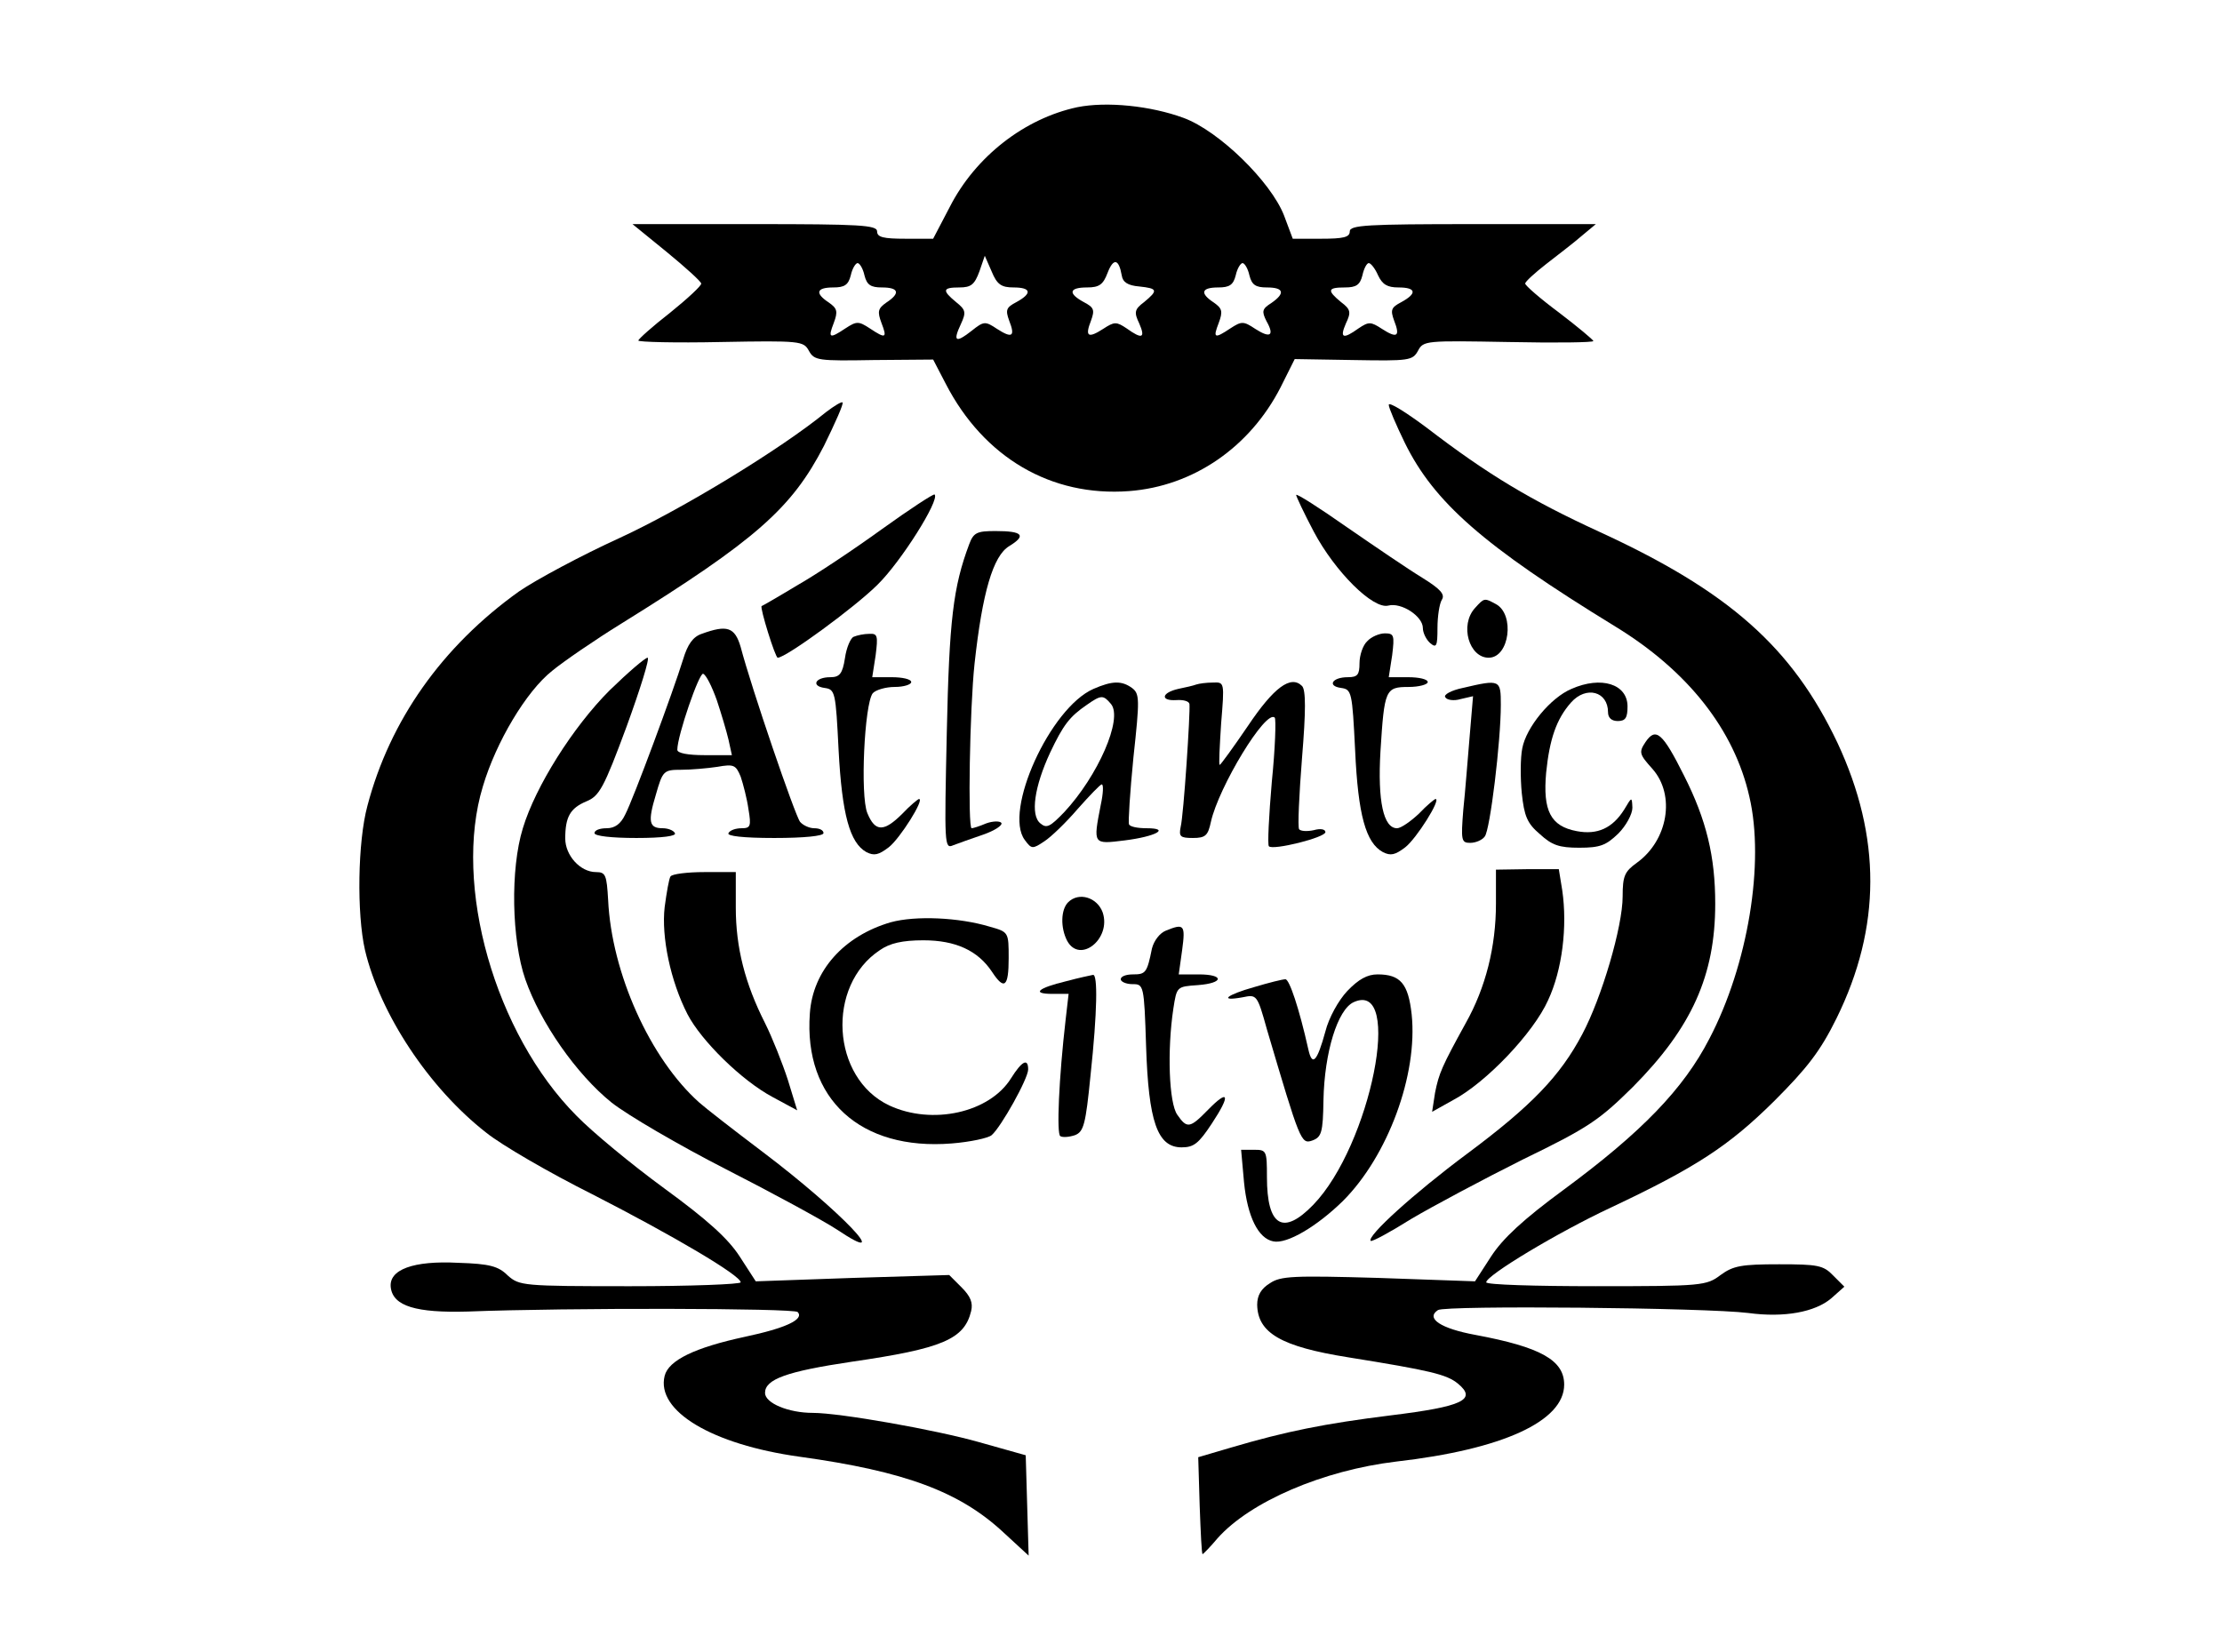 <?xml version="1.0" standalone="no"?>
<!DOCTYPE svg PUBLIC "-//W3C//DTD SVG 20010904//EN"
 "http://www.w3.org/TR/2001/REC-SVG-20010904/DTD/svg10.dtd">
<svg version="1.0" xmlns="http://www.w3.org/2000/svg"
 width="456pt" height="339pt" viewBox="0 0 456 339"
 preserveAspectRatio="xMidYMid meet">

<g transform="translate(0,339) scale(0.1,-0.1)"
fill="#000000" stroke="none">
<path d="M2211 3170 c-108 -23 -209 -101 -262 -205 l-34 -65 -57 0 c-45 0 -58
3 -58 15 0 13 -35 15 -251 15 l-251 0 70 -57 c39 -32 71 -61 71 -65 1 -4 -28
-31 -64 -60 -36 -28 -65 -54 -65 -57 0 -3 76 -5 169 -3 164 3 170 2 181 -18
11 -20 19 -21 133 -19 l122 1 26 -50 c78 -151 216 -232 376 -220 132 10 248
90 311 213 l29 58 121 -2 c114 -2 121 -1 132 19 11 21 16 21 186 18 96 -2 174
-1 174 2 -1 3 -32 29 -70 58 -39 29 -70 56 -70 60 0 4 20 22 43 40 23 18 56
43 72 57 l30 25 -252 0 c-218 0 -253 -2 -253 -15 0 -12 -13 -15 -59 -15 l-58
0 -18 48 c-27 69 -133 173 -206 200 -68 25 -158 34 -218 22z m-131 -370 c36 0
39 -12 6 -30 -21 -11 -23 -16 -15 -38 13 -33 6 -37 -25 -17 -24 16 -27 16 -52
-4 -33 -26 -39 -22 -22 14 11 24 10 29 -10 45 -29 24 -28 30 7 30 24 0 31 6
41 33 l11 32 14 -32 c11 -27 20 -33 45 -33z m222 25 c2 -14 12 -21 36 -23 38
-4 39 -8 10 -32 -20 -15 -21 -21 -10 -44 13 -30 6 -33 -26 -10 -21 14 -25 14
-48 -1 -31 -20 -38 -16 -25 17 8 22 6 27 -15 38 -33 18 -30 30 7 30 25 0 33 6
42 30 12 31 23 29 29 -5z m-528 0 c5 -20 13 -25 36 -25 35 0 38 -12 9 -31 -17
-12 -19 -18 -10 -42 12 -31 9 -33 -24 -11 -23 15 -27 15 -50 0 -33 -22 -36
-20 -24 11 9 24 7 30 -10 42 -29 19 -26 31 9 31 23 0 31 5 36 25 3 14 10 25
14 25 4 0 11 -11 14 -25z m790 0 c5 -20 13 -25 36 -25 35 0 38 -12 9 -32 -19
-12 -20 -17 -10 -37 17 -30 8 -36 -23 -16 -24 16 -28 16 -51 1 -33 -22 -36
-20 -24 11 9 24 7 30 -10 42 -29 19 -26 31 9 31 23 0 31 5 36 25 3 14 10 25
14 25 4 0 11 -11 14 -25z m264 0 c9 -19 19 -25 42 -25 36 0 39 -12 6 -30 -21
-11 -23 -16 -15 -38 13 -33 6 -37 -25 -17 -23 15 -27 15 -48 1 -32 -23 -39
-20 -26 10 11 23 10 29 -10 44 -29 24 -28 30 8 30 23 0 31 5 36 25 3 14 9 25
13 25 4 0 13 -11 19 -25z"/>
<path d="M1695 2544 c-93 -76 -295 -199 -423 -258 -79 -36 -172 -86 -207 -110
-158 -113 -265 -265 -311 -440 -20 -74 -22 -221 -5 -296 31 -131 131 -283 249
-375 31 -25 129 -82 217 -126 168 -86 305 -167 305 -181 0 -4 -102 -8 -227 -8
-221 0 -227 1 -251 22 -19 19 -37 24 -101 26 -93 5 -144 -14 -139 -51 5 -38
52 -52 158 -49 204 8 669 7 677 -1 14 -15 -24 -33 -109 -51 -102 -22 -156 -48
-164 -80 -18 -72 97 -141 277 -166 217 -30 329 -72 419 -156 l51 -47 -3 103
-3 103 -96 27 c-88 25 -285 60 -341 60 -50 0 -98 20 -98 41 0 28 44 44 178 64
186 27 231 46 245 104 4 17 -1 30 -20 49 l-25 25 -199 -6 -198 -7 -33 51 c-24
37 -66 75 -155 140 -67 49 -148 116 -180 149 -167 168 -254 473 -192 676 27
91 89 195 142 237 23 19 87 63 142 97 277 172 350 237 416 365 23 47 41 87 38
89 -2 2 -17 -7 -34 -20z"/>
<path d="M2850 2559 c0 -6 15 -41 33 -78 60 -122 161 -211 432 -377 149 -91
244 -212 275 -349 32 -136 -3 -346 -82 -497 -53 -103 -139 -192 -299 -310 -83
-61 -125 -100 -149 -137 l-33 -51 -198 7 c-175 5 -201 4 -223 -11 -18 -11 -26
-25 -26 -44 1 -58 49 -86 187 -108 168 -27 202 -35 225 -54 40 -33 9 -47 -137
-65 -137 -17 -216 -33 -328 -66 l-68 -20 3 -100 c2 -54 4 -99 6 -99 1 0 16 15
31 33 67 75 216 139 366 157 219 25 345 83 345 158 0 50 -48 77 -182 102 -71
13 -103 34 -77 51 15 10 550 5 637 -6 74 -10 137 2 170 30 l27 24 -23 23 c-20
21 -32 23 -111 23 -77 0 -94 -3 -120 -22 -29 -22 -38 -23 -256 -23 -124 0
-225 3 -225 8 0 14 146 102 255 153 176 83 243 127 336 219 68 68 95 103 128
170 92 187 92 372 2 565 -93 196 -222 311 -490 434 -139 64 -228 117 -353 213
-43 32 -78 54 -78 47z"/>
<path d="M1810 2304 c-58 -42 -136 -94 -175 -116 -38 -23 -71 -42 -72 -42 -4
-3 28 -106 33 -106 17 0 159 104 205 150 48 47 128 174 117 185 -2 2 -51 -30
-108 -71z"/>
<path d="M2660 2374 c0 -3 16 -37 36 -75 44 -83 122 -160 153 -152 27 7 71
-22 71 -46 0 -10 7 -24 15 -31 13 -11 15 -6 15 31 0 24 4 50 9 58 7 11 -3 22
-40 45 -28 17 -97 64 -155 104 -57 40 -104 70 -104 66z"/>
<path d="M1989 2273 c-33 -88 -41 -156 -46 -387 -5 -230 -5 -239 13 -231 11 4
38 14 62 22 23 8 40 19 37 24 -3 4 -17 4 -31 -1 -14 -6 -27 -10 -30 -10 -8 0
-4 245 6 338 16 146 38 221 71 241 36 22 28 31 -28 31 -38 0 -45 -3 -54 -27z"/>
<path d="M3027 2142 c-32 -35 -12 -102 28 -102 43 0 54 89 15 110 -24 13 -24
13 -43 -8z"/>
<path d="M1440 2089 c-18 -6 -29 -22 -38 -52 -20 -65 -103 -289 -119 -319 -9
-19 -21 -28 -38 -28 -14 0 -25 -4 -25 -10 0 -6 35 -10 86 -10 54 0 83 4 79 10
-3 6 -15 10 -25 10 -28 0 -31 13 -14 69 14 49 16 51 52 51 20 0 54 3 74 6 34
6 38 4 48 -20 5 -15 13 -45 16 -67 6 -35 4 -39 -14 -39 -12 0 -24 -4 -27 -10
-4 -6 30 -10 94 -10 61 0 101 4 101 10 0 6 -8 10 -19 10 -10 0 -23 6 -29 13
-10 12 -100 275 -122 359 -12 41 -28 46 -80 27z m31 -136 c9 -27 20 -64 24
-81 l7 -32 -56 0 c-34 0 -56 4 -56 11 0 29 45 159 53 156 6 -2 18 -26 28 -54z"/>
<path d="M1752 2083 c-6 -2 -15 -22 -18 -44 -5 -32 -11 -39 -30 -39 -31 0 -40
-18 -12 -22 22 -3 23 -8 29 -128 7 -132 23 -190 57 -209 16 -8 25 -6 46 10 23
18 74 99 62 99 -2 0 -18 -13 -34 -30 -38 -38 -56 -38 -72 1 -15 36 -6 224 11
246 6 7 27 13 45 13 19 0 34 5 34 10 0 6 -18 10 -40 10 l-40 0 7 45 c5 40 4
45 -13 44 -11 0 -25 -3 -32 -6z"/>
<path d="M2806 2074 c-9 -8 -16 -29 -16 -45 0 -24 -4 -29 -24 -29 -32 0 -43
-18 -14 -22 22 -3 23 -8 29 -128 6 -133 22 -190 57 -209 16 -8 25 -6 46 10 23
18 74 99 62 99 -2 0 -18 -13 -34 -30 -17 -16 -37 -30 -45 -30 -28 0 -40 56
-34 158 8 127 10 132 58 132 21 0 39 5 39 10 0 6 -18 10 -40 10 l-40 0 7 45
c5 41 4 45 -15 45 -11 0 -28 -7 -36 -16z"/>
<path d="M1251 1973 c-75 -75 -152 -197 -178 -283 -26 -84 -23 -229 5 -310 31
-89 105 -195 177 -253 33 -26 139 -88 235 -137 96 -49 199 -105 228 -124 121
-81 8 38 -152 159 -61 46 -120 92 -131 102 -101 90 -180 266 -187 416 -3 51
-5 57 -25 57 -32 0 -63 34 -63 69 0 44 10 62 43 76 27 11 36 27 83 154 28 77
48 141 43 141 -5 0 -40 -30 -78 -67z"/>
<path d="M2244 1976 c-89 -39 -185 -251 -141 -310 14 -19 16 -19 40 -3 14 9
45 39 69 67 24 27 46 50 49 50 4 0 3 -19 -2 -42 -16 -82 -16 -81 49 -73 64 8
95 25 45 25 -18 0 -34 3 -36 8 -2 4 2 66 9 137 13 120 13 131 -3 143 -21 15
-40 15 -79 -2z m36 -31 c25 -30 -27 -148 -96 -222 -29 -30 -36 -34 -49 -23
-21 17 -12 76 20 145 27 57 40 74 75 98 30 21 34 21 50 2z"/>
<path d="M2455 1985 c-5 -2 -22 -6 -37 -9 -35 -8 -37 -25 -4 -23 14 1 26 -2
27 -8 2 -17 -12 -229 -18 -252 -4 -20 -1 -23 25 -23 26 0 31 5 37 33 16 72
113 232 131 214 3 -3 1 -63 -6 -132 -6 -70 -9 -129 -6 -132 8 -9 116 18 116
29 0 6 -10 8 -24 4 -14 -3 -27 -2 -30 2 -3 5 0 70 6 146 8 97 8 140 0 148 -23
23 -58 -3 -111 -82 -30 -44 -56 -80 -58 -80 -2 0 0 38 3 85 7 85 7 85 -17 84
-13 0 -28 -2 -34 -4z"/>
<path d="M3002 1978 c-24 -5 -40 -14 -36 -19 3 -6 18 -8 31 -4 l26 6 -7 -83
c-4 -46 -9 -113 -13 -150 -5 -63 -4 -68 14 -68 12 0 25 6 30 13 11 13 33 196
33 270 0 52 -1 53 -78 35z"/>
<path d="M3225 1976 c-43 -18 -93 -79 -101 -122 -4 -20 -4 -61 -1 -92 5 -47
11 -62 37 -84 25 -23 40 -28 81 -28 43 0 55 5 80 29 16 16 29 40 29 53 -1 23
-1 23 -17 -4 -24 -38 -55 -52 -97 -44 -54 10 -70 42 -63 120 7 69 21 110 51
144 31 35 76 23 76 -20 0 -11 7 -18 20 -18 16 0 20 7 20 30 0 46 -54 63 -115
36z"/>
<path d="M3377 1867 c-14 -21 -13 -25 14 -55 48 -54 32 -147 -32 -193 -25 -18
-29 -27 -29 -69 0 -62 -43 -208 -83 -283 -45 -85 -103 -146 -236 -245 -109
-81 -207 -170 -198 -179 3 -2 40 18 83 45 44 26 147 81 229 122 136 66 157 81
226 149 121 122 169 229 169 376 0 97 -18 172 -64 263 -44 88 -58 100 -79 69z"/>
<path d="M3070 1535 c0 -88 -21 -172 -62 -245 -49 -89 -55 -103 -63 -143 l-6
-39 43 24 c68 36 165 138 195 205 29 62 40 151 29 226 l-7 43 -64 0 -65 -1 0
-70z"/>
<path d="M1376 1591 c-3 -4 -8 -33 -12 -63 -7 -61 12 -152 47 -220 28 -54 111
-136 175 -170 l50 -27 -19 62 c-11 34 -32 87 -47 117 -41 81 -60 155 -60 237
l0 73 -64 0 c-36 0 -67 -4 -70 -9z"/>
<path d="M2192 1538 c-15 -15 -16 -52 -2 -79 26 -48 91 4 73 58 -11 31 -49 43
-71 21z"/>
<path d="M1828 1497 c-96 -28 -160 -99 -166 -187 -13 -176 104 -282 291 -267
38 3 75 11 82 17 19 16 75 116 75 135 0 24 -13 17 -35 -18 -44 -71 -162 -97
-250 -56 -119 56 -130 246 -19 319 20 14 46 20 89 20 66 0 112 -21 141 -65 25
-38 34 -31 34 28 0 54 0 54 -39 65 -63 19 -152 23 -203 9z"/>
<path d="M2393 1480 c-13 -5 -25 -21 -29 -37 -10 -50 -13 -53 -39 -53 -14 0
-25 -4 -25 -10 0 -5 11 -10 24 -10 23 0 24 -1 28 -127 5 -155 23 -208 73 -208
25 0 35 8 62 49 39 59 35 72 -8 28 -37 -38 -43 -39 -63 -10 -17 24 -21 132 -8
218 7 45 7 45 50 48 54 4 55 22 2 22 l-41 0 7 50 c7 52 4 55 -33 40z"/>
<path d="M2188 1376 c-58 -14 -72 -26 -28 -26 l33 0 -6 -52 c-14 -121 -19
-236 -11 -240 5 -3 18 -2 30 2 18 7 22 22 32 123 14 131 15 208 5 206 -5 -1
-29 -6 -55 -13z"/>
<path d="M2765 1356 c-18 -19 -38 -55 -45 -83 -17 -62 -27 -73 -35 -37 -19 85
-39 144 -47 144 -6 0 -34 -7 -64 -16 -57 -16 -74 -30 -24 -21 29 6 30 6 50
-66 68 -230 70 -236 93 -228 19 7 22 16 23 83 2 98 29 186 62 201 103 47 35
-294 -83 -416 -62 -64 -95 -44 -95 57 0 54 -1 56 -26 56 l-27 0 6 -67 c7 -70
29 -115 60 -121 28 -6 90 31 143 83 92 92 154 259 141 383 -7 63 -23 82 -70
82 -21 0 -39 -10 -62 -34z"/>
</g>
</svg>
